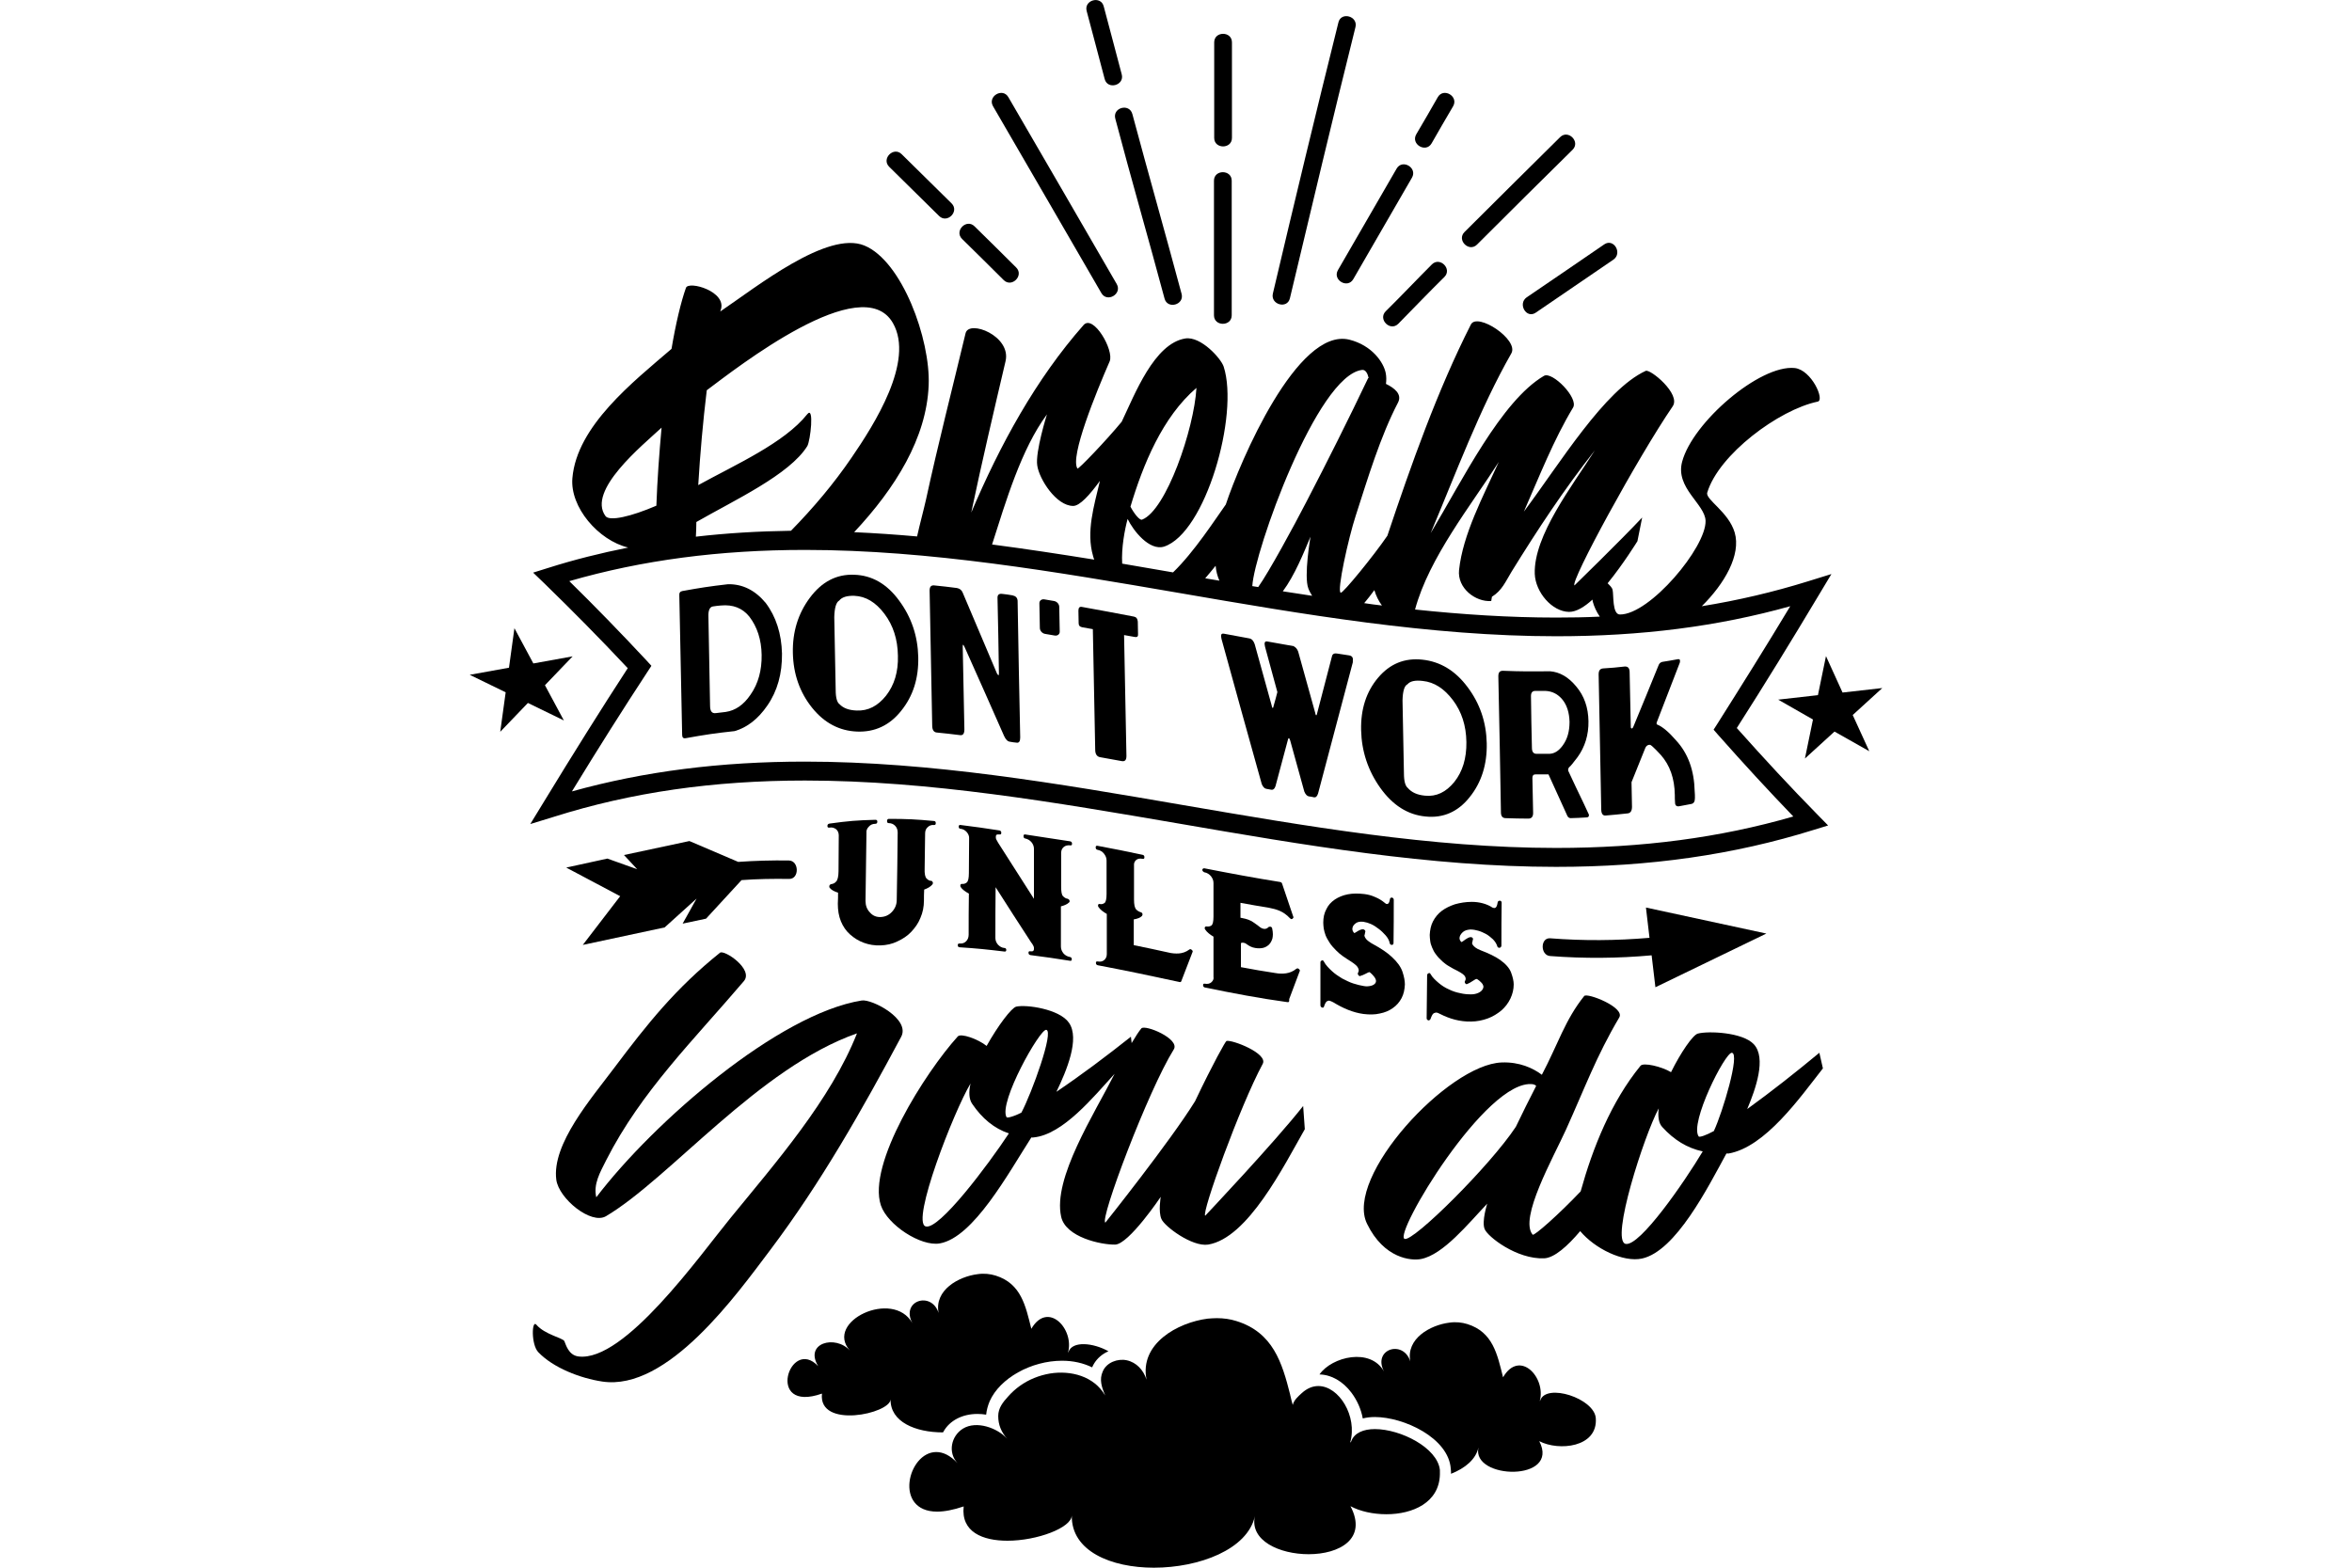 <?xml version="1.0" encoding="utf-8"?>
<!-- Generator: Adobe Illustrator 17.1.0, SVG Export Plug-In . SVG Version: 6.00 Build 0)  -->
<!DOCTYPE svg PUBLIC "-//W3C//DTD SVG 1.1//EN" "http://www.w3.org/Graphics/SVG/1.1/DTD/svg11.dtd">
<svg version="1.1" id="Слой_1" xmlns="http://www.w3.org/2000/svg" width="300" height="200" xmlns:xlink="http://www.w3.org/1999/xlink" x="0px" y="0px"
	 viewBox="0 0 597.1 662.8" enable-background="new 0 0 597.1 662.8" xml:space="preserve">
<path d="M452.5,592.1c-0.1,0.3-0.6,0.4-0.2,0.3c2.8-10-8.5-22.1-15.5-10.1c-2.4-9.5-4.2-19.1-15.1-22.5c-2.3-0.7-4.8-1-7.6-0.6
	c-8.1,1-18.4,6.8-16.5,16.4c-3-9.4-16.1-5.2-11.1,4.3c-5.7-10.3-22.1-6.3-27.3,1.2c5,0.1,9.9,2.9,13.5,7.7c2.4,3.2,4.1,7,4.8,10.9
	c1.6-0.4,3.3-0.6,5.1-0.6c12.2,0,31.2,8.8,32.1,21.9c0.1,0.7,0.1,1.4,0.1,2.1c5.9-2.3,10.5-6.1,11.6-11.1
	c-3,13.6,34.7,14.6,25.7-2.7c8.2,4.3,24.8,2.7,23.9-9.7C475.4,591.2,455,584.6,452.5,592.1z"/>
<path d="M200.3,605.2c2.6-4.6,7.9-7.4,14.3-7.4c1.3,0,2.5,0.1,3.7,0.3c0.2-1.9,0.7-3.8,1.5-5.7c4.3-9.7,17.5-17.1,30.6-17.1
	c4.7,0,9,1,12.7,2.8c0.2-0.5,0.5-1,0.7-1.4c1.4-2.4,3.6-4.3,6.2-5.4c-6.4-3.6-15.3-4.5-16.9,0.3c-0.1,0.3-0.6,0.4-0.2,0.3
	c2.8-10-8.5-22.1-15.5-10.1c-2.4-9.5-4.2-19.1-15.1-22.5c-2.3-0.7-4.8-1-7.6-0.6c-8.1,1-18.4,6.8-16.5,16.4
	c-3-9.4-16.1-5.2-11.1,4.3c-8.1-14.5-37.3-0.7-26.4,11.6c-6.1-6.8-19.4-3.2-13.4,6.6c-12-12.8-22.6,20.1,1.6,11.6
	c-1.7,15.1,28.9,8.5,29,2.4c-0.2,9.6,10.6,14,22.1,14C200.2,605.5,200.3,605.3,200.3,605.2z"/>
<path d="M382.6,604.2c-4.8,0-8.7,1.6-10,5.2c-0.1,0.4-0.5,0.5-0.6,0.5c0,0,0,0,0.2-0.1c3.1-11-4.7-23.8-13.5-23.8
	c-2.3,0-4.7,0.9-7,3c-1.5,1.4-3.3,2.9-3.8,5c-0.4-1.3-0.7-2.6-1-3.9c0-0.1-0.1-0.3-0.1-0.4c0,0,0,0,0-0.1
	c-3.4-13.4-7.2-26.3-22.8-31.1c-2.5-0.8-5.3-1.2-8.2-1.2c-1.2,0-2.5,0.1-3.8,0.2c-12.7,1.6-29,10.6-25.9,25.8
	c-1.3-4-4.2-7.3-8.4-8.2c-3.8-0.8-8.5,0.9-10.1,4.7c-1.6,3.5-0.4,6.8,1,10.2c-4.7-8.2-14.5-10.7-23.3-9.3c-2.3,0.4-4.5,1-6.7,1.9
	c-4.2,1.7-8,4.4-11,7.8c-2.2,2.4-4.2,4.9-4.2,8.3c0,3.7,1.3,6.8,3.8,9.6c-4.1-4.6-13-7.8-18.7-4.3c-5,3.1-6.5,10.1-2.3,14.6
	c-3.2-3.4-6.2-4.7-9-4.7c-12,0-18.2,25.2,0.4,25.2c3,0,6.8-0.7,11.2-2.2c-1.2,10.8,8,14.5,18.5,14.5c12.6,0,27.1-5.5,27.2-10.7
	c-0.3,15.1,16.6,22.1,34.7,22.1c19.1,0,39.6-7.7,42.7-21.8c-2.3,10.4,10.5,16.1,22.7,16.1c12.9,0,25-6.4,17.7-20.3
	c4.1,2.2,9.6,3.4,15.2,3.4c11.1,0,22.3-4.9,22.6-16.8c0-0.1,0-0.2,0-0.3c0-0.5,0-1,0-1.6C409.1,612.1,393.5,604.2,382.6,604.2z"/>
<path d="M168.7,349.5c0.7-0.8,1.6-1.2,2.7-1.2c0.6,0,0.9-0.3,0.9-0.9c0-0.6-0.3-0.8-0.8-0.8c-7.7,0.2-11.5,0.5-19.4,1.6
	c-0.6,0.1-0.9,0.4-0.9,1c0,0.6,0.3,0.8,0.9,0.7c1.1-0.2,2,0.1,2.8,0.7c0.7,0.6,1.1,1.5,1.1,2.6c0,5.9-0.1,8.9-0.1,15.1
	c0,2.3-0.4,3.8-1,4.4c-0.6,0.7-1.3,1-2.1,1.1c-0.3,0-0.6,0.3-0.8,0.7c0,0.1,0,0.1,0,0.2c0,0.2,0,0.5,0.2,0.7c0.7,0.9,2.1,1.6,3.5,2
	c0,1.9,0,2.8-0.1,4.7c0,2.7,0.4,5.2,1.3,7.4c0.9,2.2,2.2,4.1,3.9,5.6c1.7,1.5,3.6,2.7,5.8,3.5c2.2,0.8,4.5,1.2,7.1,1.1
	c2.5-0.1,4.9-0.6,7.1-1.7c2.2-1,4.2-2.3,5.8-4c1.6-1.7,3-3.6,3.9-5.9c1-2.3,1.5-4.7,1.5-7.4c0-1.8,0-2.7,0.1-4.6
	c1.4-0.5,2.7-1.2,3.5-2.2c0.1-0.2,0.2-0.4,0.2-0.6c0-0.1,0-0.2-0.1-0.3c-0.1-0.4-0.4-0.6-0.7-0.6c-0.7,0-1.3-0.4-1.9-1
	c-0.6-0.6-0.9-2-0.8-4.3c0.1-6,0.1-9,0.2-14.8c0-1.1,0.4-2,1.1-2.6c0.7-0.7,1.6-1,2.6-0.9c0.6,0,0.8-0.2,0.8-0.8
	c0-0.6-0.3-0.9-0.8-0.9c-7.5-0.7-11.3-0.9-19-0.9c-0.5,0-0.8,0.3-0.8,0.9c0,0.6,0.2,0.9,0.7,0.9c1.1,0,2,0.4,2.7,1.1
	c0.7,0.7,1.1,1.7,1.1,2.8c-0.1,9.5-0.2,19-0.4,28.6c0,1.9-0.7,3.6-2,5c-1.3,1.4-2.9,2.1-4.7,2.2c-1.8,0.1-3.4-0.5-4.6-1.9
	c-1.3-1.3-1.9-3-1.9-4.9c0.1-9.6,0.3-19.2,0.4-28.8C167.6,351.2,167.9,350.3,168.7,349.5z"/>
<path d="M209.8,398c-0.7,0.7-1.6,1-2.7,0.9c-0.6,0-0.8,0.2-0.8,0.7c0,0.6,0.3,0.9,0.8,0.9c7.6,0.5,11.4,0.9,18.9,1.8
	c0.6,0.1,0.8-0.2,0.8-0.7c0-0.5-0.3-0.8-0.8-0.8c-1.1-0.1-1.9-0.6-2.7-1.4c-0.7-0.8-1.1-1.8-1.1-2.8c0-8.5,0-12.9,0.1-21.5
	c6,9.4,9,14.1,15,23.3c0.1,0.2,0.2,0.3,0.4,0.5c0.5,0.8,0.8,1.4,0.8,1.8c0,0.1,0,0.2,0,0.4c0,0.3,0,0.5-0.1,0.6
	c-0.1,0.3-0.3,0.5-0.7,0.5c-0.3,0-0.6,0-0.7,0c-0.6-0.1-0.8,0.1-0.8,0.6c0,0.6,0.3,0.9,0.8,1c6.7,0.9,10,1.3,16.7,2.4
	c0.6,0.1,0.8-0.1,0.8-0.7c0-0.5-0.3-0.8-0.8-0.9c-1.1-0.2-2-0.7-2.7-1.5c-0.7-0.9-1.1-1.8-1.1-2.9c0-6.8,0-10.2,0-17
	c1.2-0.3,2.6-0.8,3.5-1.7c0.1-0.1,0.2-0.3,0.2-0.5c0-0.1,0-0.2-0.1-0.3c-0.1-0.4-0.4-0.6-0.7-0.7c-0.8-0.1-1.4-0.5-2-1.1
	c-0.6-0.6-0.8-2-0.8-4.1c0-5.7,0-8.5,0-14.2c0-1.1,0.4-1.9,1.1-2.5c0.7-0.6,1.6-0.8,2.7-0.7c0.6,0.1,0.8-0.1,0.8-0.7s-0.3-0.9-0.8-1
	c-7.6-1.2-11.5-1.7-19-2.9c-0.5-0.1-0.7,0.2-0.7,0.7c0,0.6,0.2,0.9,0.7,1c1,0.2,1.9,0.7,2.6,1.5c0.7,0.8,1.1,1.8,1.1,2.8
	c0,8.5,0,12.7,0,21.2c-5.1-7.9-10.1-15.9-15.2-23.8c0-0.1-0.1-0.1-0.1-0.2c-0.5-0.8-0.8-1.4-0.8-1.8c0-0.1,0-0.2,0-0.4
	c0-0.2,0-0.5,0.1-0.6c0.1-0.2,0.3-0.4,0.6-0.4c0.3,0,0.5,0,0.8,0c0.6,0.1,0.8-0.2,0.8-0.7c0-0.6-0.3-0.9-0.8-1
	c-6.6-1-9.8-1.5-16.4-2.3c-0.6-0.1-0.8,0.2-0.8,0.7c0,0.6,0.3,0.9,0.8,0.9c1,0.1,1.9,0.6,2.6,1.4c0.7,0.8,1.1,1.8,1,2.8
	c0,5.7-0.1,8.6-0.1,14.5c0,2.2-0.3,3.5-0.9,4c-0.6,0.5-1.3,0.7-2,0.6c-0.3,0-0.6,0.1-0.7,0.5c0,0.1,0,0.1,0,0.2c0,0.2,0,0.5,0.2,0.7
	c0.7,1.1,2.1,2,3.4,2.7c-0.1,7-0.1,10.5-0.1,17.4C210.9,396.4,210.5,397.3,209.8,398z"/>
<path d="M281.7,363.6c0.7-0.6,1.6-0.7,2.7-0.5c0.6,0.1,0.8-0.1,0.8-0.7s-0.3-0.9-0.8-1c-7.6-1.6-11.4-2.4-19-3.8
	c-0.6-0.1-0.8,0.1-0.8,0.7s0.3,0.9,0.8,1c1.1,0.2,2,0.7,2.7,1.6c0.7,0.9,1.1,1.8,1.1,2.9c0,5.7,0,8.5,0,14.2c0,2.1-0.3,3.4-0.9,3.8
	c-0.6,0.4-1.3,0.6-2,0.4c-0.3-0.1-0.6,0.1-0.7,0.4c0,0.1,0,0.1,0,0.2c0,0.2,0,0.5,0.2,0.7c0.7,1.1,2.1,2.1,3.5,2.9
	c0,6.8,0,10.2,0,17c0,1.1-0.4,1.9-1.1,2.5c-0.7,0.6-1.6,0.8-2.7,0.6c-0.6-0.1-0.8,0.1-0.8,0.6c0,0.6,0.3,0.9,0.8,1
	c11.6,2.2,23.1,4.6,34.6,7.1c0.4,0.1,0.6-0.1,0.7-0.4c1.9-4.9,2.8-7.3,4.7-12.2c0.1-0.1,0.1-0.2,0.1-0.4c0-0.2-0.1-0.4-0.4-0.6
	c-0.2-0.2-0.3-0.3-0.5-0.3c-0.2,0-0.4,0-0.6,0.2c-1.3,1-2.9,1.5-4.3,1.6c-1.4,0.1-2.9,0-4.5-0.4c-5.8-1.3-8.8-1.9-14.6-3.1
	c0-4.3,0-6.5,0-10.9c1.4-0.2,2.8-0.7,3.5-1.5c0.1-0.2,0.2-0.4,0.2-0.6c0-0.1,0-0.1,0-0.2c-0.2-0.4-0.4-0.7-0.7-0.7
	c-0.7-0.2-1.4-0.6-2-1.2c-0.6-0.7-0.9-2-0.9-4.2c0-5.7,0-8.5,0-14.2C280.7,365,281,364.2,281.7,363.6z"/>
<path d="M313.5,415.3c-0.7,0.6-1.6,0.8-2.7,0.6c-0.6-0.1-0.8,0.1-0.8,0.6c0,0.6,0.3,0.9,0.8,1c11.6,2.4,23.2,4.6,34.9,6.2
	c0.5,0.1,0.7-0.2,0.7-0.7c0-0.2,0-0.3,0-0.6c1.8-4.7,2.6-7,4.4-11.7c0.1-0.1,0.1-0.2,0.1-0.4c0-0.2-0.1-0.4-0.4-0.6
	c-0.2-0.2-0.3-0.2-0.5-0.3c-0.2,0-0.4,0.1-0.6,0.2c-1.3,1.1-2.9,1.7-4.3,1.9c-1.4,0.2-2.9,0.2-4.5-0.1c-5.8-0.9-8.8-1.4-14.6-2.5
	c0-4.1,0-6.1,0-10.2c0.5-0.2,0.9-0.2,1.2-0.1c0.4,0.1,0.8,0.2,1.1,0.5c1.1,0.8,2.3,1.5,3.8,1.7c2.6,0.4,4.5-0.1,5.9-1.6
	c0.5-0.5,1-1.4,1.3-2.4c0.1-0.5,0.2-1.1,0.2-1.8c0-0.7-0.1-1.6-0.3-2.5c-0.1-0.4-0.3-0.6-0.7-0.7c-0.1,0-0.1,0-0.2,0
	c-0.3,0-0.5,0-0.7,0.2c-0.5,0.6-1.2,0.8-2,0.7c-0.5-0.1-1-0.3-1.4-0.6c-0.7-0.6-1.7-1.3-3-2.2c-1.3-0.9-2.8-1.4-4.4-1.7
	c-0.4-0.1-0.6-0.1-1-0.2c0-2.5,0-3.8,0-6.3c4.8,0.9,7.3,1.3,12.1,2.1c1.6,0.3,3.1,0.7,4.5,1.3c1.4,0.6,2.9,1.6,4.3,3.1
	c0.2,0.2,0.4,0.3,0.6,0.4c0.1,0,0.3-0.1,0.4-0.1c0.2-0.2,0.5-0.4,0.5-0.7c0-0.1,0-0.2-0.1-0.3c-1.9-5.6-2.8-8.3-4.7-13.9
	c-0.1-0.4-0.4-0.6-0.8-0.7c-10.7-1.7-21.4-3.7-32.1-5.8c-0.4,0-0.7,0.2-0.8,0.5c0,0.1,0,0.1,0,0.2c0,0.4,0.2,0.6,0.5,0.8
	c0.1,0.1,0.2,0.1,0.3,0.2c0,0,0.1,0,0.1,0c1.1,0.2,2,0.8,2.7,1.6c0.7,0.9,1.1,1.8,1.1,2.9c0,5.7,0,8.5,0,14.2c0,2.1-0.3,3.4-0.9,3.8
	c-0.6,0.4-1.3,0.5-2,0.4c-0.3-0.1-0.6,0.1-0.8,0.4c0,0.1,0,0.1,0,0.2c0,0.2,0,0.5,0.2,0.7c0.7,1.1,2.1,2.2,3.5,3c0,6.8,0,10.2,0,17
	C314.6,413.8,314.2,414.7,313.5,415.3z"/>
<path d="M380.9,416.8c-0.9,0.2-1.8,0.3-2.9,0.1c-1.4-0.2-2.9-0.6-4.5-1.1c-1.6-0.5-3.1-1.3-4.7-2.1c-1.5-0.9-3-1.9-4.3-3.1
	c-1.3-1.2-2.7-2.6-3.4-4c-0.1-0.3-0.3-0.5-0.6-0.6c-0.1,0-0.2,0-0.3,0.1c-0.3,0.1-0.6,0.3-0.6,0.8c0,7.2,0,10.9,0,18.1
	c0,0.4,0.2,0.8,0.7,1c0,0,0.1,0,0.1,0c0.4,0.1,0.6-0.1,0.7-0.4c0.4-1.3,0.9-2.1,1.3-2.3c0.5-0.2,0.8-0.3,1-0.2
	c0.4,0.1,1,0.3,1.7,0.7c3.9,2.4,8.2,4.3,12.7,4.9c2.5,0.3,4.8,0.3,6.9-0.2c2.1-0.4,4-1.2,5.5-2.3c1.6-1.1,2.8-2.5,3.7-4.2
	c0.9-1.7,1.3-3.6,1.4-5.8c0-1.4-0.3-3.2-1-5.3c-0.7-2.1-2.2-4.2-4.5-6.3c-1.9-1.8-4.6-3.6-7.9-5.4c-1-0.5-1.7-1.1-2.3-1.5
	c-0.5-0.4-0.9-0.9-1.1-1.3c-0.2-0.3-0.3-0.7-0.3-1c0-0.1,0.1-0.1,0.1-0.2c0.1-0.2,0.1-0.7,0.2-1c0-0.1,0.1-0.2,0.1-0.4
	c0-0.2-0.1-0.4-0.2-0.5c-0.2-0.2-0.5-0.4-0.7-0.4c-1.4-0.1-3,1.3-3.7,1.6c0,0-0.1,0-0.1-0.1c0,0-0.1,0-0.1,0
	c-0.5-0.6-0.7-1.1-0.7-1.7c0-0.3,0.1-0.6,0.2-0.9c0.2-0.5,0.6-1,1.3-1.5c0.7-0.5,1.6-0.7,2.9-0.6c0.2,0,0.3,0,0.6,0.1
	c0.8,0.1,1.8,0.4,2.9,0.9c1.1,0.5,2.2,1.2,3.2,2c1.1,0.8,2,1.7,2.9,2.7c0.9,1,1.6,2.2,1.8,3.4c0.1,0.4,0.4,0.7,0.9,0.7
	c0.4,0,0.7-0.3,0.7-0.8c0.1-7.3,0.1-11,0.1-18.3c0-0.4-0.3-0.8-0.7-0.9c-0.4-0.1-0.9,0.2-0.9,0.6c-0.2,1.4-0.6,2.2-1.4,2.1
	c-0.2,0-0.5-0.2-0.7-0.4c-1.2-1-2.6-1.9-4.1-2.5c-1.5-0.7-3-1.1-4.6-1.3c-2.6-0.3-4.9-0.3-7,0.1c-2.1,0.4-4,1.2-5.5,2.2
	c-1.6,1.1-2.8,2.4-3.6,4.1c-0.9,1.7-1.3,3.5-1.3,5.7c0,0.8,0.1,1.6,0.2,2.5c0.2,0.9,0.4,1.9,0.8,2.9c0.4,1,1,2,1.7,3.1
	c0.7,1.1,1.7,2.2,2.8,3.3c0.8,0.8,1.7,1.6,2.7,2.3c1,0.7,2.2,1.5,3.5,2.3c1.7,1.1,2.7,2,3,2.7c0.2,0.4,0.3,0.8,0.3,1.1
	c0,0.3-0.1,0.6-0.3,1c-0.1,0.1-0.1,0.2-0.1,0.4c0,0.2,0.1,0.4,0.2,0.5c0.1,0.2,0.3,0.4,0.6,0.5c0.1,0,0.2,0,0.3-0.1
	c1.1-0.2,3.2-1.5,3.7-1.6c0.5,0,2.1,1.8,2.5,2.5c0.2,0.4,0.4,0.8,0.4,1.3c0,0.3-0.1,0.6-0.3,0.9
	C382.4,416.2,381.8,416.6,380.9,416.8z"/>
<path d="M426.3,419.8c-0.9,0.4-1.9,0.6-3,0.6c-1.5,0-3-0.1-4.6-0.5c-1.6-0.3-3.2-0.8-4.8-1.6c-1.6-0.7-3-1.6-4.3-2.7
	c-1.3-1.1-2.7-2.4-3.4-3.7c-0.1-0.3-0.3-0.5-0.6-0.5c-0.1,0-0.2,0-0.3,0.1c-0.3,0.1-0.6,0.4-0.6,0.8c-0.1,7.3-0.1,10.9-0.2,18.2
	c0,0.4,0.2,0.7,0.7,0.9c0,0,0.1,0,0.1,0c0.4,0,0.6-0.2,0.8-0.5c0.5-1.4,0.9-2.2,1.4-2.5c0.5-0.2,0.8-0.3,1-0.3c0.4,0,1,0.2,1.7,0.6
	c3.9,2,8.3,3.3,13,3.2c2.5,0,4.9-0.5,7.1-1.3c2.2-0.8,4.1-2,5.8-3.4c1.6-1.4,2.9-3.1,3.8-5c0.9-1.9,1.4-3.9,1.4-6
	c0-1.4-0.4-3.1-1.1-5c-0.7-1.9-2.3-3.7-4.7-5.4c-2-1.4-4.7-2.7-8.1-4c-1-0.4-1.8-0.8-2.3-1.2c-0.5-0.4-0.9-0.8-1.1-1.1
	c-0.2-0.3-0.3-0.6-0.3-0.9c0-0.1,0.1-0.1,0.1-0.2c0.1-0.2,0.1-0.7,0.2-1c0.1-0.1,0.1-0.3,0.1-0.4c0-0.2-0.1-0.3-0.2-0.5
	c-0.2-0.2-0.5-0.3-0.8-0.3c-1.4,0.1-3,1.7-3.8,2.1c0,0-0.1,0-0.1-0.1c0,0-0.1,0-0.1,0c-0.5-0.5-0.7-1-0.7-1.6c0-0.3,0.1-0.6,0.2-0.9
	c0.2-0.5,0.6-1.1,1.3-1.7c0.7-0.6,1.7-0.9,2.9-1c0.2,0,0.3,0,0.6,0c0.8,0,1.8,0.2,2.9,0.5c1.1,0.3,2.2,0.8,3.3,1.4
	c1.1,0.6,2,1.4,2.9,2.2c0.9,0.9,1.6,2,1.9,3.1c0.1,0.3,0.5,0.6,1,0.5c0.4-0.1,0.7-0.5,0.7-0.9c0-7.3,0-10.9,0.1-18.2
	c0-0.4-0.3-0.8-0.8-0.8c-0.4,0-0.9,0.3-0.9,0.8c-0.2,1.4-0.6,2.3-1.4,2.3c-0.3,0-0.5-0.1-0.8-0.2c-1.2-0.8-2.6-1.4-4.1-1.8
	c-1.5-0.4-3-0.6-4.6-0.6c-2.6,0-4.9,0.4-7.1,1c-2.1,0.7-4,1.6-5.6,2.8c-1.6,1.2-2.8,2.7-3.7,4.4c-0.9,1.7-1.3,3.7-1.4,5.8
	c0,0.8,0.1,1.6,0.2,2.5c0.1,0.9,0.4,1.9,0.8,2.8c0.4,1,0.9,2,1.7,3c0.7,1,1.7,2,2.8,3c0.8,0.7,1.7,1.4,2.8,2c1,0.6,2.2,1.3,3.5,1.9
	c1.7,0.9,2.8,1.7,3.1,2.3c0.2,0.4,0.3,0.7,0.3,1c0,0.3-0.1,0.7-0.3,1c-0.1,0.1-0.1,0.3-0.1,0.4c0,0.2,0.1,0.4,0.2,0.5
	c0.1,0.2,0.3,0.4,0.6,0.4c0.1,0,0.2-0.1,0.3-0.1c1.2-0.4,3.2-2,3.8-2.1c0.5-0.1,2.2,1.5,2.6,2.1c0.2,0.4,0.4,0.8,0.4,1.2
	c0,0.3-0.1,0.6-0.3,1C427.8,418.9,427.2,419.4,426.3,419.8z"/>
<path d="M535.6,307.8c11.7-18.3,23.3-37.2,34.6-56.1l5.4-9l-10,3.1c-14.5,4.5-29.3,8-44.8,10.5c9.6-9.5,16.7-21.7,13.9-31.2
	c-2.6-8.7-12.4-13.9-11.6-16.8c4.8-16.1,30.3-35.1,46.7-38.5c3.1-0.6-2.6-13.4-9.7-14.2c-14.8-1.5-43.2,23-47.6,39.6
	c-3,11.1,9.7,17.9,9.9,25c0.3,11.2-23.6,39.7-36.2,39.6c-3.3,0-2.6-8.3-3.1-10.4c-0.2-1-1.2-1.9-2.1-2.8
	c6.7-8.2,12.6-17.8,12.6-17.8c0.8-4,1.2-6,2-10c-8.7,9.3-28.6,28.7-28.6,28.7c-2-1.4,26.8-54.2,41.5-75.7c3.6-5.2-9.5-15.9-11.4-15
	c-17.4,8-36.3,39.2-51.5,59.5c6.5-14.8,12.6-30.4,20.8-44c2.4-4-8.8-15.4-12.3-13.4c-18.1,10.6-34.6,44.4-47.9,66.5
	c10.7-25.4,20.7-52.5,34.1-76c3.3-5.8-14.4-17.5-17.1-12.2c-14.1,27.8-25.2,59.1-35.3,89.3c-5.8,8.5-18.8,24.4-19.7,24.1
	c-1.8-0.5,3.3-23.3,6.3-32.5c5.2-16.1,10.4-33.5,17.9-47.9c1.8-3.5-1.4-6.1-5.1-7.9c0.2-1.5,0.2-3.1-0.1-4.6
	c-0.9-4.5-5.8-11.7-15.4-14.1c-22-5.3-46.2,51.6-52.2,69.7c-4.5,6.3-13.3,20-22.3,28.7c-7.1-1.2-14.3-2.5-21.5-3.7
	c-0.4-6.6,1.1-14.5,2.3-18.9c2.4,5,9.2,13.6,15.4,11.7c17.5-5.7,31.8-55.7,25.2-76.1c-1.1-3.4-9.6-12.9-16.2-11.9
	c-13.2,2.1-21.4,23.7-26.9,35.2c-6.5,7.9-18.3,20.2-18.7,19.8c-3.3-4.9,7.9-32.2,13.6-45.3c2-4.7-6.9-20-11-15.4
	c-20.2,22.9-35.3,50.6-47.5,79.3c4.5-21.4,9.5-42.7,14.5-64C229,142,211,135,209.6,140.9c-5.6,23.4-11.6,46.7-16.7,70.2
	c-1.1,4.9-2.6,10.3-3.8,15.7c-8.9-0.8-17.7-1.4-26.6-1.8c17.5-18.7,30.6-39.8,31.5-62.1c0.8-19.5-11.3-52.6-27.2-59.1
	c-15.6-6.4-45.4,17.4-60.9,27.9c0.1-0.2,0.1-0.4,0.2-0.6c2.8-7.9-13.6-12.5-14.7-9.4c-2.1,5.9-4.3,15.1-6.1,25.8
	c-16.3,14-40,32.6-41.9,54.6c-1.1,12.3,11,26.4,23.6,29.4c-11.5,2.3-22.8,5.1-33.8,8.6l-6.4,2l4.9,4.7
	c11.6,11.3,23.1,22.9,35.1,35.7c-11.2,17.2-22.9,35.9-35.7,56.9l-5.5,9l10.1-3.1C68.3,335,103,330,141.7,330
	c52.6,0,106.2,9.3,158.1,18.2c52.2,9,106.2,18.3,159.4,18.3c39.6,0,75.2-5.1,108.8-15.6l6.2-1.9l-4.6-4.7
	C558.3,332.8,547.2,320.8,535.6,307.8z M307.2,164c-1,17.4-12.8,51.8-23,55.7c-1,0.4-3.4-2.6-4.9-5.5
	C284.6,196.5,292.8,176.3,307.2,164z M435,195.3c-6.6,14.5-15.2,30.6-16.8,45.7c-0.8,7.7,7,13.6,13.6,13.1c0.1-0.5,0.2-1.1,0.3-1.8
	c4.2-2.6,5.7-6.3,8.3-10.6c11-17.8,22.2-34.8,35.2-51.3c-9.5,15-25.9,36-25.4,52.2c0.3,7.8,7.3,16,14.5,16.1c3.1,0,6.5-2.1,9.9-5.2
	c0,0.3,0.1,0.5,0.1,0.8c0.6,2.2,1.6,4.4,3,6.4c-6.1,0.3-12.2,0.4-18.5,0.4c-19.8,0-39.7-1.3-59.6-3.4
	C405.5,235.8,423.3,213.6,435,195.3z M382.4,249.5c0.7,2.4,1.8,4.6,3.2,6.5c-2.5-0.3-5-0.6-7.5-1
	C379.5,253.4,380.9,251.5,382.4,249.5z M377.2,156.4c1.5-0.2,2.4,1.6,2.8,3.5c-0.1,0-0.2-0.1-0.2-0.1c-8.4,17.6-17.1,35-26.1,52.3
	c-5.2,10.1-15.9,29.8-20.4,36.1c-0.8-0.1-1.7-0.3-2.5-0.4C331.6,233.3,358.1,158.7,377.2,156.4z M354.5,248.8c0.4,1.1,1,2.1,1.6,3.1
	c-4.1-0.6-8.2-1.3-12.4-1.9c5-6.7,8.9-16.4,11.7-23.1C355.4,226.9,352.5,243.7,354.5,248.8z M315.3,239.2c0.2,2.4,0.8,4.5,1.6,6.3
	c-2-0.3-4-0.7-6-1C312.4,242.7,313.9,241,315.3,239.2z M244,175.2c0,0-5,15.9-4.1,21.6c0.8,5.7,8,17.1,15.2,17.1
	c2.8,0,7-4.7,11.3-10.6c-2.5,10.6-5.9,21.5-2.9,31.8c0.1,0.5,0.3,1,0.5,1.5c-14.3-2.3-28.7-4.5-43.2-6.4
	C226.6,212.1,233.1,189.9,244,175.2z M95.8,220.7c16-9.2,39.4-20,46.9-32.1c1.3-2.2,3-17.2,0-13.5c-9.7,12.2-30.3,21.3-46.1,30
	c0.8-13.4,2-26.8,3.6-40.1c12.6-9.4,65.7-51.2,78.7-28.4c9.2,16.1-7.9,42.9-17.5,56.9c-7.5,11-16.2,21.3-25.6,30.9
	c-13.9,0.2-27.2,1-40.2,2.5C95.7,224.9,95.8,222.8,95.8,220.7z M57.4,218.2c-7.9-10.8,15.5-29.8,23.7-37.4c-1,11-1.8,22-2.2,33
	C68.2,218.4,59.1,220.5,57.4,218.2z M459.2,358.5c-52.6,0-106.2-9.3-158.1-18.2c-52.2-9-106.2-18.3-159.4-18.3
	c-35.6,0-68,4.1-98.5,12.6c11.3-18.5,21.8-35.1,31.9-50.5l1.7-2.6l-2.1-2.3c-11.1-11.9-21.8-22.9-32.6-33.5
	c30.8-8.9,63.5-13.2,99.7-13.2c52.6,0,106.2,9.3,158.1,18.2c52.2,9,106.2,18.3,159.4,18.3c35.8,0,68.2-4.1,98.9-12.7
	c-10.1,16.8-20.5,33.4-30.8,49.7l-1.6,2.5l2,2.3c10.8,12.2,21.2,23.5,31.7,34.4C528.4,354.2,495.6,358.5,459.2,358.5z"/>
<path d="M371.8,277.1c-2.1-0.3-3.1-0.5-5.2-0.8c-1.1-0.2-1.9,0.2-2.1,1.1c-2.5,9.7-3.8,14.5-6.3,24.2c-0.1,0.6-0.2,0.8-0.4,0.8
	c-0.1,0-0.3-0.3-0.4-1c-2.9-10.4-4.3-15.6-7.2-25.9c-0.4-1.1-1-1.8-1.8-2.2c0,0,0,0,0-0.1c-4.5-0.8-6.8-1.2-11.3-2
	c-0.8-0.1-1.1,0.2-1.1,1c0,0.3,0.1,0.7,0.2,1.3c2.1,7.6,3.1,11.5,5.2,19.1c-0.6,2.3-0.9,3.5-1.6,5.9c-0.1,0.6-0.2,0.8-0.4,0.8
	c-0.1,0-0.3-0.3-0.4-1c-2.9-10.4-4.3-15.6-7.2-26c-0.5-1.4-1.2-2.2-2.3-2.4c-4.3-0.8-6.5-1.2-10.8-2c-0.8-0.1-1.1,0.2-1.1,1
	c0,0.3,0.1,0.7,0.2,1.3c5.6,20.4,11.3,40.9,17,61.3c0.5,1.2,1.2,1.9,1.9,2c0.9,0.2,1.3,0.2,2.2,0.4c0.8,0.1,1.3-0.4,1.7-1.5
	c2.1-7.9,3.2-11.9,5.3-19.8c0.1-0.4,0.2-0.5,0.4-0.5c0.1,0,0.3,0.3,0.5,0.9c2.4,8.7,3.6,13,6,21.7c0.5,1.2,1.2,1.9,1.9,2
	c0.9,0.1,1.3,0.2,2.2,0.4c0.8,0.1,1.3-0.4,1.7-1.6c4.9-18.5,9.8-37,14.7-55.5c0-0.2,0-0.5,0-0.7C373.5,278,372.9,277.3,371.8,277.1z
	"/>
<path d="M402.7,278.9c-7.5-0.8-13.7,1.7-18.7,7.6c-5,5.9-7.4,13.3-7.2,22.2c0.2,8.9,2.9,17.1,8.1,24.4c5.2,7.3,11.6,11.4,19.1,12.1
	c7.5,0.8,13.8-2,18.7-8.2c5-6.2,7.4-13.9,7.2-22.8c-0.2-8.9-2.9-16.8-8.1-23.7C416.6,283.5,410.2,279.7,402.7,278.9z M416.2,330.6
	c-3.5,4.3-7.6,6.3-12.4,5.8c-3.3-0.3-5.7-1.4-7.3-3.3c-1-0.8-1.6-2.8-1.6-6.1c-0.2-12.4-0.4-18.5-0.6-30.9c0.1-3.9,0.8-6.2,2.1-6.8
	c1.1-1.3,3.2-1.8,6.5-1.4c4.8,0.5,9,3.2,12.7,8.1c3.7,4.9,5.6,10.8,5.7,17.7C421.4,320.6,419.7,326.2,416.2,330.6z"/>
<path d="M468.3,320.1c3.1-4.3,4.7-9.4,4.6-15.2c-0.1-5.8-1.8-10.7-5.2-14.7c-3.3-4-7-6.1-11.1-6.4c-8,0.1-12,0.1-19.9-0.2
	c-1.3,0-1.9,0.7-1.9,2.3c0.4,19.2,0.8,38.3,1.1,57.5c0,1.6,0.6,2.4,1.8,2.5c3.9,0.1,5.9,0.2,9.8,0.2c1.4,0,2.1-0.9,2-2.7
	c-0.1-5.8-0.2-8.7-0.3-14.5c0-1,0.4-1.5,1.3-1.5c2.2,0,3.3,0,5.5,0c3.2,7.1,4.8,10.6,8,17.6c0.3,0.6,0.8,0.9,1.4,0.9
	c2.6-0.1,4-0.1,6.6-0.3c0.7,0,1.1-0.3,1.1-0.9c0-0.3-0.1-0.6-0.3-0.9c-0.8-1.7-1.2-2.6-2-4.3c-2.6-5.4-3.9-8.1-6.4-13.5
	c-0.1-0.2-0.1-0.4-0.1-0.5c0-0.4,0.1-0.7,0.4-1.1C465.3,324,466.4,322.6,468.3,320.1z M462,315.2c-1.6,2.2-3.4,3.4-5.5,3.5
	c-2.2,0-3.4,0-5.6,0c-1.2,0-1.9-0.8-1.9-2.5c-0.2-8.7-0.3-13.1-0.4-21.9c0-1.5,0.6-2.2,1.9-2.2c1.6,0,2.4,0,4.1,0
	c2.9,0.1,5.4,1.3,7.4,3.8c1.8,2.3,2.8,5.4,2.9,9.3C464.9,309.2,464,312.5,462,315.2z"/>
<path d="M502.1,306.4c-0.3-0.1-0.4-0.2-0.4-0.5c0-0.2,0-0.4,0.1-0.6c3.9-10,5.8-15,9.7-25.1c0.1-0.3,0.1-0.6,0.1-0.8
	c0-0.6-0.3-0.8-0.9-0.7c-2.6,0.5-3.9,0.7-6.4,1.1c-0.8,0.1-1.4,0.6-1.7,1.3c-4.3,10.5-6.4,15.8-10.7,26.1c-0.2,0.5-0.5,0.8-0.7,0.8
	c-0.1,0-0.3-0.1-0.4-0.4c-0.2-9.4-0.3-14-0.5-23.4c0-1.7-0.7-2.5-2.1-2.4c-3.6,0.4-5.5,0.6-9.1,0.8c-1.3,0.1-1.9,0.9-1.9,2.5
	c0.4,19,0.7,38.1,1.1,57.1c0,1.8,0.7,2.7,1.8,2.6c3.7-0.3,5.6-0.5,9.3-0.9c1.3-0.1,1.9-1.1,1.9-2.8c-0.1-4.2-0.1-6.3-0.2-10.4
	c2.3-5.7,3.5-8.6,5.8-14.4c0.3-0.8,0.9-1.3,1.6-1.4c0.2,0,0.3,0,0.5,0c0.5,0.2,2,1.6,4.5,4.3c3.8,4.3,5.8,9.9,5.9,16.9
	c0,1.3,0,1.9,0.1,3.2c0,1.2,0.6,1.7,1.6,1.6c2.1-0.4,3.2-0.6,5.3-1c1-0.2,1.5-1,1.5-2.5c0-1.1,0-1.7-0.1-2.8
	c-0.2-8.9-2.8-16.1-7.9-21.6C506.8,309.4,504.1,307.2,502.1,306.4z"/>
<path d="M109.2,247c-7.8,0.9-11.7,1.5-19.4,2.9c-0.9,0.2-1.3,0.8-1.2,1.9c0.4,19.6,0.8,39.3,1.2,58.9c0,1.1,0.5,1.6,1.5,1.4
	c8.3-1.5,12.4-2.1,20.7-3c5.2-1.5,9.9-5.1,13.8-10.8c4.3-6.2,6.3-13.6,6.2-22c-0.2-8.3-2.5-15.6-6.9-21.4
	C120.7,249.6,115.4,246.9,109.2,247z M118.7,293.7c-2.9,4.3-6.4,6.7-10.5,7.3c-1.7,0.2-2.5,0.3-4.2,0.5c-1.6,0.2-2.4-0.8-2.4-3.1
	c-0.2-12.6-0.5-25.2-0.7-37.8c-0.1-2.6,0.6-4,1.9-4.2c1.3-0.2,2-0.3,3.3-0.4c5.2-0.5,9.2,1.1,12.1,4.7c3.3,4.3,5.1,9.7,5.2,16.2
	C123.5,283.3,122,289,118.7,293.7z"/>
<path d="M162.5,243c-7.5-0.3-13.7,3-18.7,9.7c-5,6.7-7.4,14.5-7.2,23.4c0.2,8.9,2.9,16.6,8.1,23.1c5.2,6.5,11.6,9.8,19,10.1
	c7.5,0.3,13.8-2.6,18.7-8.8c5-6.2,7.4-13.7,7.2-22.7c-0.2-8.9-2.9-16.9-8.1-23.9C176.4,246.9,170,243.2,162.5,243z M176,294.1
	c-3.5,4.4-7.6,6.5-12.4,6.3c-3.3-0.1-5.7-1-7.3-2.7c-1-0.7-1.6-2.7-1.6-5.9c-0.2-12.4-0.4-18.5-0.6-30.9c0.1-3.9,0.8-6.3,2.1-7
	c1.1-1.4,3.2-2.1,6.4-2c4.8,0.2,9,2.7,12.7,7.6c3.7,4.9,5.6,10.8,5.7,17.7C181.2,284,179.5,289.6,176,294.1z"/>
<path d="M229.4,251.7c-1.7-0.3-2.5-0.4-4.2-0.6c-1.4-0.2-2.1,0.3-2.1,1.6c0.3,12.8,0.4,19.2,0.6,32c0,0.6-0.1,0.8-0.2,0.8
	c-0.1,0-0.3-0.3-0.6-0.7c-4.8-11.4-9.7-22.8-14.5-34.2c-0.4-1.1-1.3-1.8-2.5-2c-3.8-0.5-5.7-0.7-9.6-1.1c-1.3-0.1-1.9,0.6-1.9,2.2
	c0.4,19,0.7,38.1,1.1,57.1c0,1.8,0.7,2.8,1.9,2.9c3.9,0.4,5.9,0.6,9.8,1.1c1.3,0.2,1.9-0.6,1.9-2.4c-0.2-11.6-0.5-23.3-0.7-34.9
	c0-0.6,0-0.9,0.2-0.9c0.1,0,0.3,0.4,0.6,1c5.6,12.5,11.2,25.1,16.7,37.6c0.7,1.5,1.5,2.3,2.5,2.4c1.1,0.2,1.7,0.3,2.9,0.4
	c0.9,0.1,1.4-0.6,1.4-2.2c-0.4-19.3-0.8-38.6-1.1-57.8C231.5,252.7,230.8,252,229.4,251.7z"/>
<path d="M280.8,260.7c-8.8-1.7-13.2-2.5-22-4.1c-1-0.2-1.5,0.3-1.5,1.6c0,2.1,0.1,3.2,0.1,5.3c0,1,0.5,1.5,1.5,1.7
	c1.8,0.3,2.7,0.5,4.5,0.8c0.3,17,0.7,34,1,51c0,1.8,0.7,2.8,1.9,3.1c3.8,0.7,5.6,1,9.4,1.7c1.3,0.2,1.9-0.5,1.9-2.2
	c-0.3-17-0.7-34.1-1-51.1c1.8,0.3,2.7,0.5,4.5,0.8c1,0.2,1.5-0.2,1.4-1.2c0-2.1-0.1-3.2-0.1-5.3
	C282.3,261.6,281.8,260.9,280.8,260.7z"/>
<path d="M247,254.1c-1.6-0.3-2.4-0.4-4.1-0.7c-1.2-0.2-2.2,0.6-2.1,1.8c0.1,4.1,0.1,6.2,0.2,10.3c0,1.2,1,2.3,2.2,2.5
	c1.6,0.3,2.4,0.4,4.1,0.7c1.2,0.2,2.2-0.6,2.1-1.8c-0.1-4.1-0.1-6.2-0.2-10.3C249.2,255.4,248.2,254.3,247,254.1z"/>
<path d="M165.7,423c-35,5.6-87.6,50.9-112.2,83.2c-1.3-5.6,1.6-10.5,4.2-15.7c14.8-29.1,37.1-50.9,58.2-75.7c4.2-5-8.3-13.4-10.1-12
	c-18.7,15-30.6,29.9-44.8,48.8c-9.5,12.7-26.4,32.1-24.4,47.2c1.1,8,14.7,19.1,21,15.4c27-16,64.5-62.7,106.1-77.3
	c-11.1,28.1-34.4,54.7-53.5,78.1c-13,15.9-44.8,60.9-64.2,58.5c-4.3-0.5-5.4-5.2-6-6.5c-0.6-1.3-8.3-2.8-11.8-6.9
	c-2-2.4-2.3,8.4,0.8,11.6c6.3,6.6,17.7,11,27,12.4c27.7,4.2,56.9-36.9,71.1-55.7c21.3-28.3,38.7-59,55.2-89.9
	C186.6,430.9,170,422.3,165.7,423z"/>
<path d="M173.8,509.6c2.8,8.3,16.9,17.5,24.9,16.1c14.2-2.5,28.9-29.5,38.7-44.8c0.3,0,0.6,0.1,0.9,0c12.5-1.2,25.4-17.2,34.3-26.9
	c-8.6,17-26.2,44.2-22.6,60.4c1.9,8.7,16.9,11.9,22.8,11.8c5.8-0.1,19.3-20.2,19.3-20.2s-1.1,6.3,0.3,9.4
	c1.3,3.1,12.9,11.8,19.7,10.8c16.8-2.7,32-33.2,40.9-48.8c-0.3-3.9-0.4-5.9-0.7-9.8c-12.1,15.4-41.4,46.4-41.4,46.4
	c-1.7-1,14.7-46.4,24.3-64.2c2.4-4.4-12.9-10.3-15.3-9.7c-0.4,0.1-5.6,9.3-13.3,25.5c-10.6,17.1-37.9,51.3-37.9,51.3
	c-2.6-1,18.1-55.9,28.9-73.2c2.8-4.5-12.2-10.7-13.7-8.9c-1,1.2-2.4,3.3-4.1,6.2c-0.1-1.1-0.2-1.6-0.3-2.7
	c-10.2,8.1-20.7,16-31.5,23.3c4.3-8.9,10-22.5,5.3-29.2c-4-5.8-18.1-7.8-22.3-6.8c-2,0.5-7.7,8-12.5,16.6c-3.6-2.9-10.9-5.5-12.2-4
	C192.4,453.6,168,492.2,173.8,509.6z M243.7,435.4c3.4,0.5-6.1,26.7-10.5,35c-3.3,1.7-6.1,2.4-6.3,1.9
	C223.5,466.1,241,435,243.7,435.4z M211.7,458.1c-0.8,3.5-0.7,6.6,0.7,8.6c4.2,6.2,9.3,10.4,15.5,12.5
	c-8.7,13.2-29.6,41.1-35.2,39.3C186.5,516.5,204.6,469.9,211.7,458.1z"/>
<path d="M540,468.9c3.6-8.5,8.2-21.6,2.8-27.4c-4.7-5.1-19.4-5.7-23.7-4.5c-2.1,0.6-7.2,8-11.3,16.3c-4-2.4-11.7-4.2-12.9-2.7
	c-12.4,15.2-20.2,34.7-25.3,53.1c-9,9.5-19.7,19-20.3,18.3c-5.8-6.9,8.7-32.5,14.1-44.4c8-17.7,12.8-31,22.5-47.4
	c2.6-4.3-13.6-10.6-14.8-9.1c-8.1,10.1-11.1,20.4-17.9,33.3c-3.7-2.8-9.5-5.5-17-5.2c-22.6,0.8-66.6,48.4-56.9,68.2
	c7.2,14.8,18.8,15.7,22.8,14.9c9.4-1.8,20-15,28-23.4c0,0-2.4,7.5-1.1,10.7c1.2,3.2,13.6,12.9,25.2,12.4c4.3-0.2,9.9-5.2,15.2-11.5
	c6.2,7.4,18.2,13.3,26.1,11.6c14.3-3.1,27.9-30.1,35.7-44.4c0.3,0,0.6,0,0.9,0c15.5-2.7,30.1-23.5,39.9-36c-0.6-2.7-0.9-4-1.5-6.6
	C560.6,453.3,550.5,461.3,540,468.9z M395.2,523.8c-5-1.6,34.6-68,54.2-65.4c0.5,0.1,1,0.3,1.4,0.7c-3,5.8-5.9,11.7-8.6,17.3
	C431.3,492.9,398.9,525,395.2,523.8z M488.6,525.9c-6.5-1.4,7.8-45.8,14-57.3c-0.4,3.3-0.1,6.2,1.5,7.9c4.9,5.4,10.5,8.9,17.1,10.3
	C513.5,499.7,494.6,527.1,488.6,525.9z M525.9,478.2c-3.3,1.8-6,2.7-6.4,2.3c-4-5.5,11.1-35.5,14-35.4
	C537.1,445.3,529.6,470.3,525.9,478.2z"/>
<polygon points="31.8,289.7 43.5,277.5 26.9,280.5 18.9,265.6 16.6,282.3 0,285.3 15.2,292.7 12.9,309.4 24.6,297.2 39.8,304.6 "/>
<polygon points="597.1,290.9 580.3,292.8 573.3,277.4 569.9,293.9 553.1,295.8 567.8,304.2 564.4,320.7 576.9,309.3 591.6,317.6
	584.6,302.3 "/>
<path d="M456.7,396.7c-4.2-0.3-4.2,7.2,0,7.5c14.3,1.1,28.7,1,42.9-0.3l1.6,13.5l46.9-22.7l-50.9-11l1.5,12.8
	C484.7,397.7,470.7,397.8,456.7,396.7z"/>
<path d="M40.8,366.8l22.8,12.1l-15.8,20.6l34.6-7.4l13.5-12.2c0,0-3,5.4-5.9,10.6l9.9-2.1l15-16.3c6.7-0.5,13.4-0.6,20.1-0.5
	c4.4,0.1,4.3-7.7-0.1-7.8c-7.1-0.1-14.3,0.1-21.4,0.6l-20.6-8.8l-0.1,0l-27.6,5.9l5.6,6c0,0-7.9-2.8-12.6-4.5L40.8,366.8z"/>
<path d="M322.1,133.3c0-19,0-38,0-56.9c0-4.8-7.5-4.8-7.5,0c0,19,0,38,0,56.9C314.6,138.1,322.1,138.1,322.1,133.3z"/>
<path d="M322.2,58.3c0-13.5,0-27,0-40.4c0-4.8-7.5-4.8-7.5,0c0,13.5,0,27,0,40.4C314.7,63.1,322.2,63.1,322.2,58.3z"/>
<path d="M272.9,50.2c6.7,25.4,14,50.6,20.8,76c1.2,4.7,8.5,2.7,7.2-2c-6.8-25.4-14-50.6-20.8-76C278.8,43.5,271.6,45.5,272.9,50.2z"
	/>
<path d="M268.4,33.4c1.2,4.7,8.5,2.7,7.2-2c-2.5-9.6-5.1-19.2-7.6-28.7c-1.2-4.7-8.5-2.7-7.2,2C263.3,14.2,265.9,23.8,268.4,33.4z"
	/>
<path d="M267,123.9c2.4,4.2,8.9,0.4,6.5-3.8c-15.2-26.3-30.5-52.7-45.8-79c-2.4-4.2-8.9-0.4-6.5,3.8
	C236.5,71.2,251.7,97.5,267,123.9z"/>
<path d="M225.7,118.4c3.4,3.4,8.7-1.9,5.3-5.3c-5.8-5.8-11.7-11.6-17.6-17.4c-3.4-3.4-8.7,1.9-5.3,5.3
	C214,106.8,219.9,112.6,225.7,118.4z"/>
<path d="M198.4,91.3c3.4,3.4,8.7-1.9,5.3-5.3c-7-6.9-14.1-13.9-21.1-20.8c-3.4-3.4-8.7,1.9-5.3,5.3
	C184.3,77.4,191.3,84.3,198.4,91.3z"/>
<path d="M450.6,132.2c10.9-7.4,21.8-14.9,32.8-22.4c4-2.7,0.2-9.2-3.8-6.5c-10.9,7.5-21.8,14.9-32.8,22.4
	C442.9,128.4,446.6,134.9,450.6,132.2z"/>
<path d="M425.8,103.4c13.4-13.4,26.9-26.8,40.4-40.1c3.4-3.4-1.9-8.7-5.3-5.3c-13.5,13.3-26.9,26.7-40.4,40.1
	C417.1,101.5,422.4,106.8,425.8,103.4z"/>
<path d="M406.7,111.8c-6.6,6.6-12.9,13.3-19.5,19.8c-3.4,3.4,1.9,8.7,5.3,5.3c6.5-6.6,12.9-13.3,19.5-19.8
	C415.4,113.7,410.1,108.4,406.7,111.8z"/>
<path d="M406.6,60.6c3-5.2,6-10.5,9.1-15.7c2.4-4.2-4.1-8-6.5-3.8c-3,5.2-6,10.5-9.1,15.7C397.7,61,404.2,64.8,406.6,60.6z"/>
<path d="M373.5,118c8.3-14.3,16.5-28.6,24.8-42.9c2.4-4.2-4.1-8-6.5-3.8c-8.3,14.3-16.5,28.6-24.8,42.9
	C364.6,118.4,371.1,122.2,373.5,118z"/>
<path d="M346.7,126.1c9.1-38.2,18.2-76.5,27.7-114.6c1.2-4.7-6.1-6.7-7.2-2c-9.5,38.1-18.7,76.4-27.7,114.6
	C338.4,128.8,345.6,130.8,346.7,126.1z"/>
</svg>

